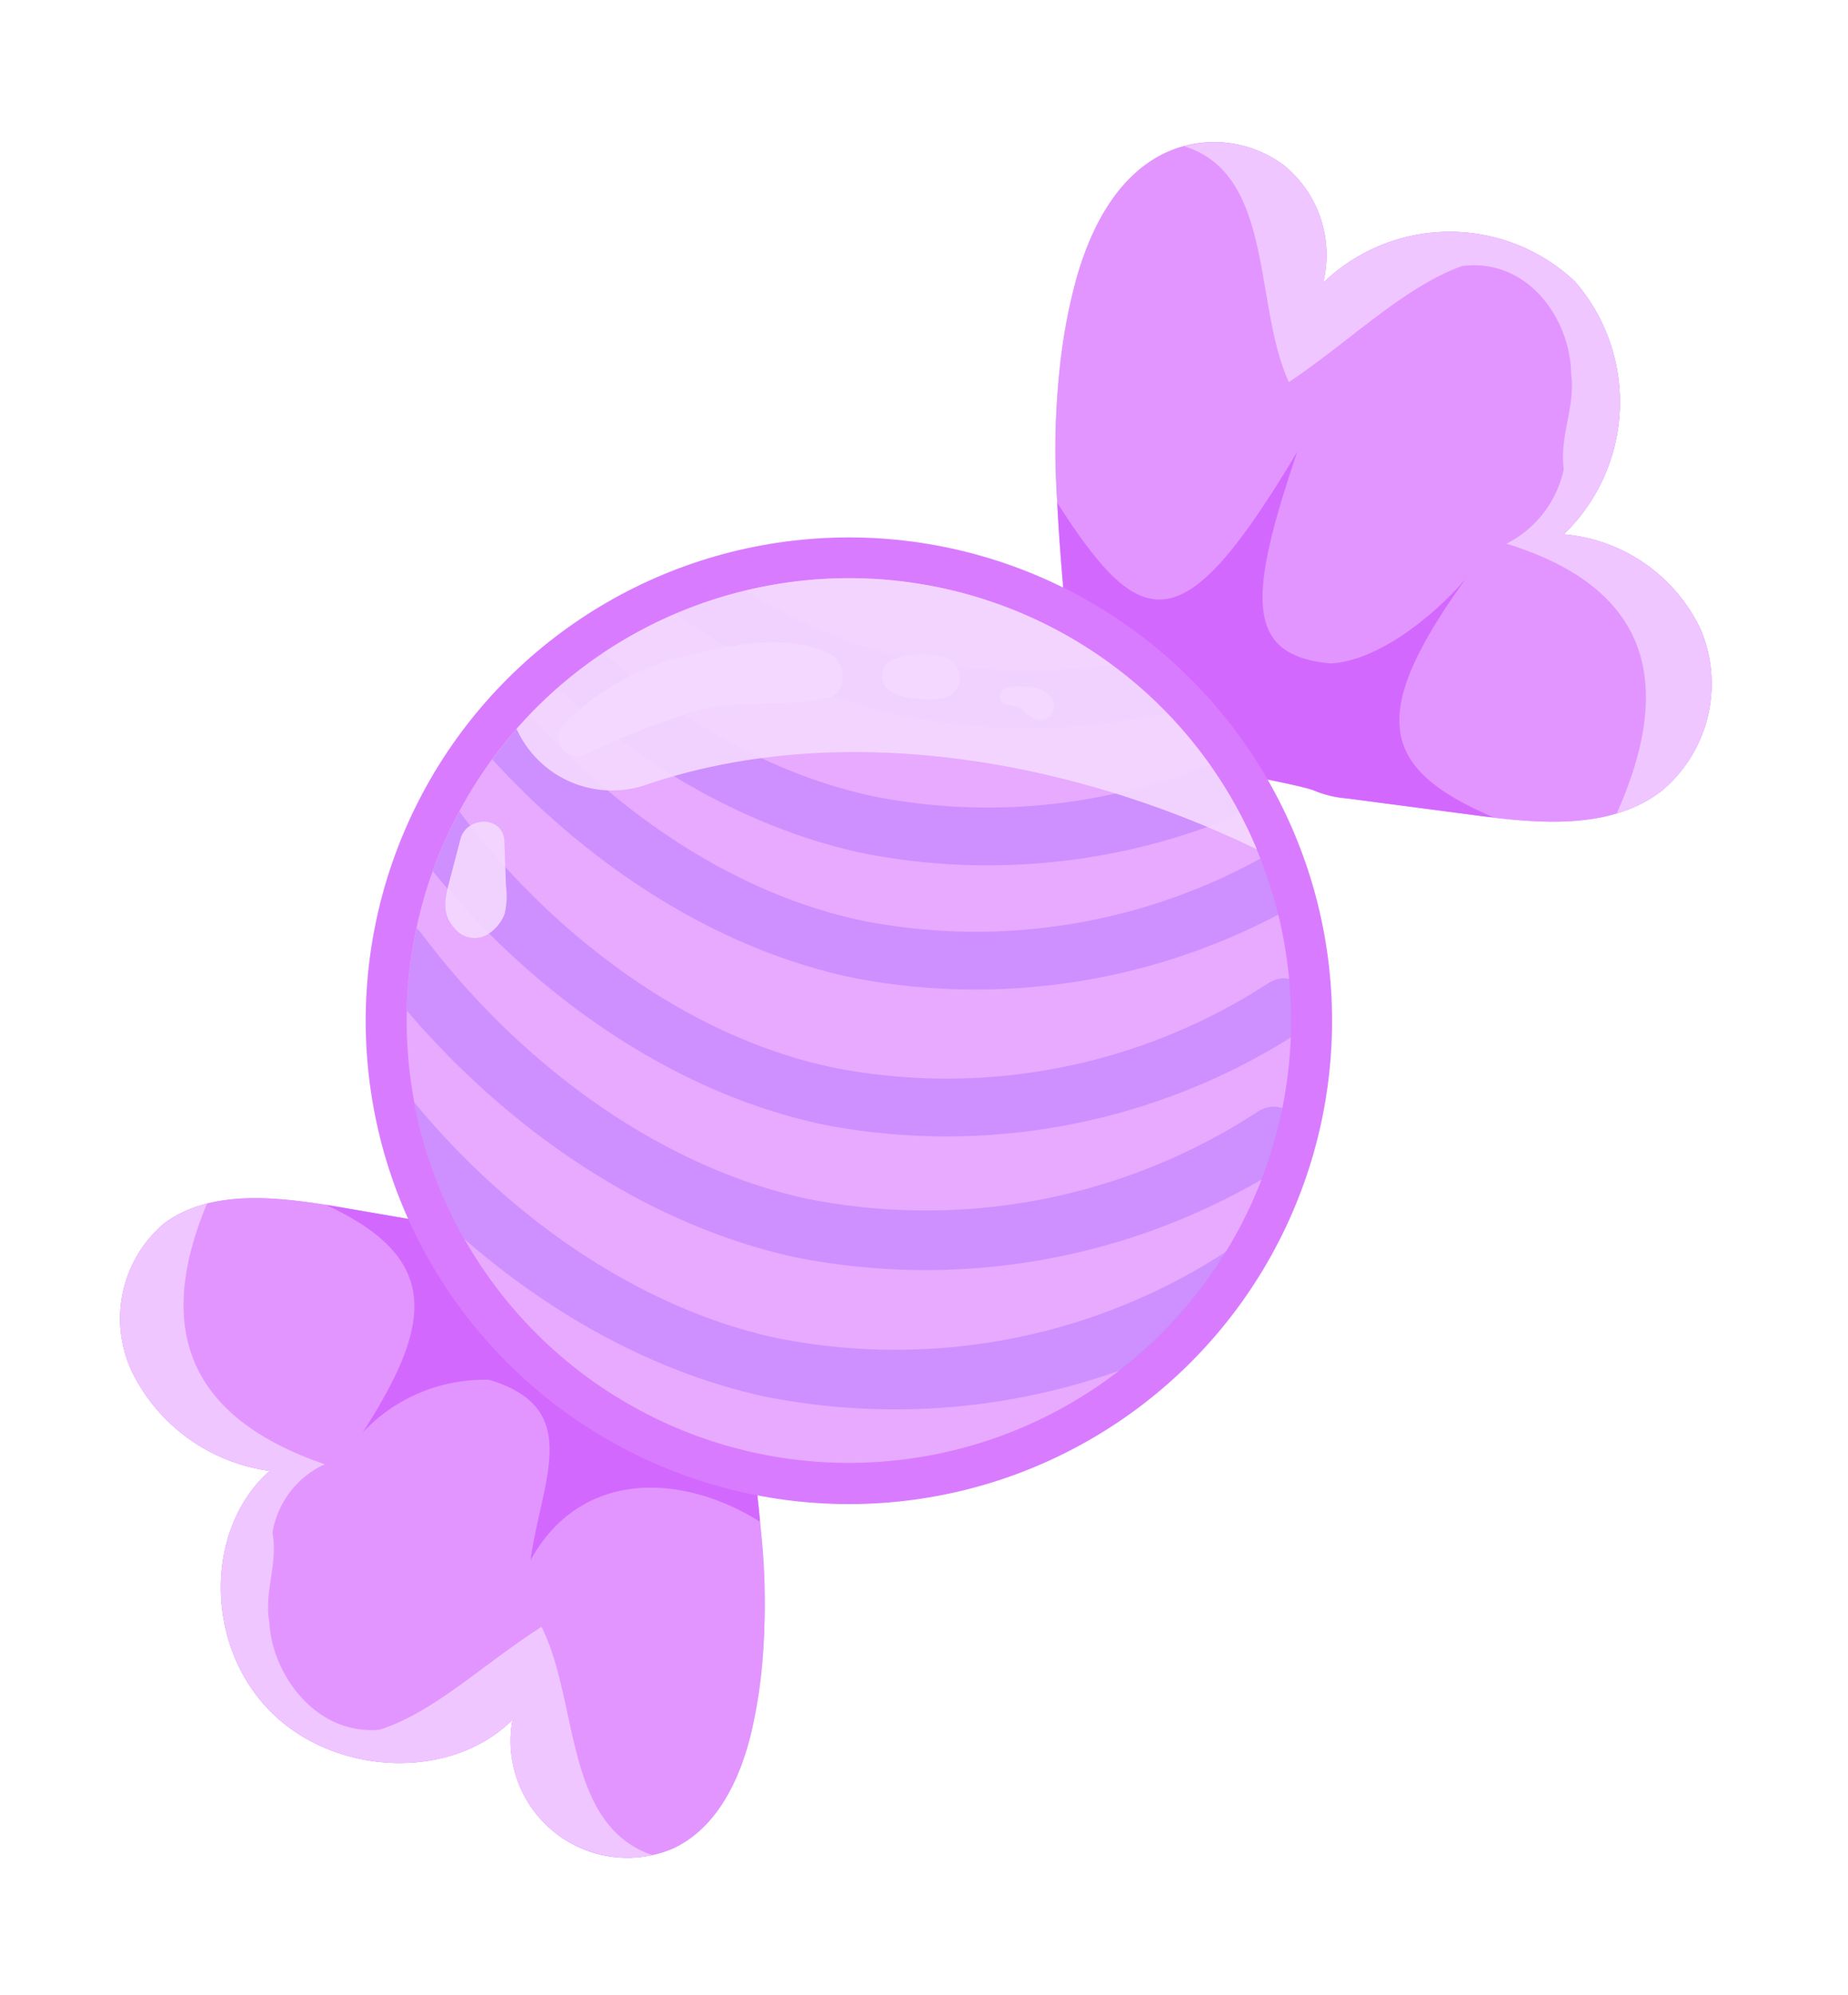 <svg xmlns="http://www.w3.org/2000/svg" xmlns:xlink="http://www.w3.org/1999/xlink" width="77.888" height="84.053" viewBox="0 0 77.888 84.053">
  <defs>
    <clipPath id="clip-path">
      <circle id="Elipse_238" data-name="Elipse 238" cx="18.636" cy="18.636" r="18.636" transform="matrix(0.741, -0.672, 0.672, 0.741, 0, 25.044)" fill="none" opacity="0.62" style="mix-blend-mode: multiply;isolation: isolate"/>
    </clipPath>
  </defs>
  <g id="Grupo_14672" data-name="Grupo 14672" transform="matrix(0.588, 0.809, -0.809, 0.588, 54.489, -4.597)">
    <g id="Grupo_14671" data-name="Grupo 14671" transform="translate(0 0)">
      <g id="Grupo_14655" data-name="Grupo 14655" transform="translate(5.682 0)">
        <path id="Trazado_14877" data-name="Trazado 14877" d="M12.838,25.362c-3.875-2.319-7.8-4.77-10.629-8.331C.83,15.294-.3,13.111.072,10.921A4.89,4.89,0,0,1,3.525,7.082a4.865,4.865,0,0,1,4.9,1.6A7.689,7.689,0,0,1,14.63.057,7.744,7.744,0,0,1,22.958,6.7a7.042,7.042,0,0,1,6.658-2.306,5.88,5.88,0,0,1,4.509,5.3c.083,2.728-1.9,4.994-3.751,6.947l-3.794,4a4.493,4.493,0,0,1-1.044.9c-.756.415-6.809,6.37-6.809,6.37l-5.889-2.544" transform="translate(0 0)" fill="#e295ff"/>
        <path id="Trazado_14878" data-name="Trazado 14878" d="M13.542,13.739c2.547,2.637,4,6.165,7.286,3.489a7.921,7.921,0,0,0,1.223-6.066c1.858,3.469,5.207,4.844,8.826,4.945C32.569,14.278,34.2,12.18,34.125,9.7a5.88,5.88,0,0,0-4.509-5.3A7.042,7.042,0,0,0,22.958,6.7,7.744,7.744,0,0,0,14.63.057a7.688,7.688,0,0,0-6.2,8.621,4.865,4.865,0,0,0-4.9-1.6A4.89,4.89,0,0,0,.072,10.921c-.372,2.19.758,4.373,2.138,6.11a29.518,29.518,0,0,0,7.129,6.155C12.936,21.689,15.5,18.1,13.542,13.739Z" transform="translate(0 0)" fill="#e295ff"/>
        <path id="Trazado_14879" data-name="Trazado 14879" d="M14.3.057A7.688,7.688,0,0,0,8.1,8.678a4.865,4.865,0,0,0-4.9-1.6A4.874,4.874,0,0,0,0,10.029C3.193,7.638,7.122,11.606,10.629,12.3c.12-3.135-.392-6.291.337-8.779,1.361-2.467,4.524-2.363,6.373-1.047,1.241.669,1.826,1.944,3.067,2.613a4.567,4.567,0,0,1,1.121,3.8c5.64-4.227,9.347-1.542,11.923,2.917A5.812,5.812,0,0,0,33.8,9.7a5.88,5.88,0,0,0-4.509-5.3A7.042,7.042,0,0,0,22.628,6.7,7.744,7.744,0,0,0,14.3.057Z" transform="translate(0.33 0)" fill="#efc6ff"/>
        <path id="Trazado_14880" data-name="Trazado 14880" d="M16.2,10.373a4.493,4.493,0,0,0,1.044-.9l3.794-4c.168-.176.336-.356.5-.537C17.108,7.573,14.95,6.808,12.712,0c.554,2.446.506,5.157-.452,6.66C9.828,9.48,7.893,7.784,4.2,2.577c3.683,8.607,2.472,9.844-4.2,9.447,1.151.754,2.326,1.474,3.5,2.176l5.889,2.544S15.442,10.789,16.2,10.373Z" transform="translate(9.339 11.162)" fill="#d368ff"/>
      </g>
      <g id="Grupo_14656" data-name="Grupo 14656" transform="translate(17.445 54.414)">
        <path id="Trazado_14881" data-name="Trazado 14881" d="M21.5,2.22c3.807,2.055,7.66,4.229,10.4,7.447,1.336,1.57,2.416,3.556,2,5.578a4.922,4.922,0,0,1-8.357,2.236c.578,3.611-2.481,7.5-6.348,8.06s-7.794-2.3-8.148-5.942a7.6,7.6,0,0,1-6.671,2.259A5.253,5.253,0,0,1,0,17.071c-.026-2.508,1.99-4.635,3.874-6.469L7.73,6.847A4.7,4.7,0,0,1,8.788,6c.76-.4,6.9-6,6.9-6L21.5,2.22" transform="translate(0 0)" fill="#e295ff"/>
        <path id="Trazado_14882" data-name="Trazado 14882" d="M20.557,8.779c-2.478-2.374-3.848-5.592-7.175-3.061a7.043,7.043,0,0,0-1.341,5.607c-1.777-3.153-5.08-4.35-8.678-4.369C1.643,8.674-.023,10.638,0,12.92a5.253,5.253,0,0,0,4.376,4.788,7.6,7.6,0,0,0,6.671-2.259c.354,3.643,4.281,6.507,8.148,5.942s6.926-4.45,6.348-8.06A4.922,4.922,0,0,0,33.9,11.095c.415-2.022-.665-4.008-2-5.578A27.11,27.11,0,0,0,24.933,0C21.323,1.452,18.7,4.809,20.557,8.779Z" transform="translate(0 4.15)" fill="#e295ff"/>
        <path id="Trazado_14883" data-name="Trazado 14883" d="M19.194,11.345c3.867-.565,6.926-4.45,6.348-8.06a4.916,4.916,0,0,0,4.842,1.368,5.014,5.014,0,0,0,3.24-2.778C30.4,4.141,26.572.571,23.1,0c-.184,2.887.261,5.781-.515,8.085-1.4,2.3-4.548,2.267-6.361,1.094-1.221-.59-1.776-1.751-3-2.341a3.858,3.858,0,0,1-1.037-3.477C6.49,7.366,2.858,4.971.387.921A5.1,5.1,0,0,0,0,2.875,5.253,5.253,0,0,0,4.376,7.662,7.6,7.6,0,0,0,11.047,5.4C11.4,9.046,15.328,11.91,19.194,11.345Z" transform="translate(0 14.196)" fill="#efc6ff"/>
        <path id="Trazado_14884" data-name="Trazado 14884" d="M5.425,6a4.7,4.7,0,0,0-1.057.845L.511,10.6c-.17.166-.34.335-.511.5,4.686-2.611,6.685-.749,8.678,4.369a7.043,7.043,0,0,1,1.341-5.607c3.327-2.531,4.7.687,7.175,3.061-1.859-3.97.766-7.328,4.376-8.779-1.13-.67-2.284-1.308-3.437-1.93L12.328,0S6.185,5.6,5.425,6Z" transform="translate(3.363 0)" fill="#d368ff"/>
      </g>
      <g id="Grupo_14669" data-name="Grupo 14669" transform="translate(0 15.601)">
        <circle id="Elipse_236" data-name="Elipse 236" cx="20.359" cy="20.359" r="20.359" transform="matrix(0.885, -0.466, 0.466, 0.885, 0, 18.988)" fill="#d97bff"/>
        <circle id="Elipse_237" data-name="Elipse 237" cx="18.636" cy="18.636" r="18.636" transform="matrix(1, -0.004, 0.004, 1, 8.786, 8.951)" fill="#e7aaff"/>
        <g id="Grupo_14664" data-name="Grupo 14664" transform="translate(1.18 1.18)" opacity="0.64" style="mix-blend-mode: multiply;isolation: isolate">
          <g id="Grupo_14663" data-name="Grupo 14663" transform="translate(0 0)" clip-path="url(#clip-path)">
            <g id="Grupo_14657" data-name="Grupo 14657" transform="translate(8.31 9.949)">
              <path id="Trazado_14885" data-name="Trazado 14885" d="M1.156,26.92c7.037-.1,14.625-2.372,19.889-7.205A27.349,27.349,0,0,0,29.565,1.2c.092-1.569-2.346-1.6-2.438-.042a24.851,24.851,0,0,1-7.8,16.829c-4.773,4.382-11.761,6.405-18.131,6.5-1.568.023-1.612,2.461-.042,2.438Z" transform="translate(0 0)" fill="#c080ff"/>
            </g>
            <g id="Grupo_14658" data-name="Grupo 14658" transform="translate(4.028 5.315)">
              <path id="Trazado_14886" data-name="Trazado 14886" d="M1.156,26.92c7.037-.1,14.624-2.372,19.889-7.205A27.349,27.349,0,0,0,29.565,1.2c.092-1.57-2.346-1.6-2.438-.042a24.857,24.857,0,0,1-7.8,16.829c-4.773,4.382-11.762,6.405-18.131,6.5-1.568.024-1.612,2.461-.042,2.438Z" transform="translate(0 0)" fill="#c080ff"/>
            </g>
            <g id="Grupo_14659" data-name="Grupo 14659" transform="translate(0.092 1.832)">
              <path id="Trazado_14887" data-name="Trazado 14887" d="M1.156,26.92c7.037-.1,14.624-2.373,19.889-7.205A27.35,27.35,0,0,0,29.565,1.2c.092-1.57-2.346-1.6-2.438-.042a24.857,24.857,0,0,1-7.8,16.829c-4.774,4.382-11.762,6.4-18.132,6.5C-.37,24.5-.414,26.943,1.156,26.92Z" transform="translate(0 0)" fill="#c080ff"/>
            </g>
            <g id="Grupo_14660" data-name="Grupo 14660" transform="translate(-3.591 -2.926)">
              <path id="Trazado_14888" data-name="Trazado 14888" d="M1.156,26.92c7.037-.1,14.625-2.372,19.889-7.205A27.35,27.35,0,0,0,29.565,1.2c.092-1.57-2.346-1.6-2.438-.042a24.852,24.852,0,0,1-7.8,16.829c-4.773,4.382-11.761,6.405-18.131,6.5-1.568.024-1.612,2.461-.042,2.438Z" transform="translate(0 0)" fill="#c080ff"/>
            </g>
            <g id="Grupo_14661" data-name="Grupo 14661" transform="translate(11.539 13.463)">
              <path id="Trazado_14889" data-name="Trazado 14889" d="M1.194,27.8c7.169-.1,14.851-2.386,20.291-7.212A28.166,28.166,0,0,0,30.532,1.235c.1-1.621-2.423-1.657-2.518-.043a25.543,25.543,0,0,1-8.3,17.609C14.765,23.149,7.728,25.19,1.237,25.283c-1.619.023-1.665,2.541-.043,2.518Z" transform="translate(0 0)" fill="#c080ff"/>
            </g>
            <g id="Grupo_14662" data-name="Grupo 14662" transform="translate(15.529 17.955)">
              <path id="Trazado_14890" data-name="Trazado 14890" d="M1.194,27.8c7.169-.1,14.851-2.385,20.291-7.212A28.165,28.165,0,0,0,30.532,1.235c.1-1.621-2.423-1.657-2.518-.044a25.543,25.543,0,0,1-8.3,17.609C14.765,23.148,7.728,25.19,1.237,25.283c-1.619.023-1.665,2.541-.043,2.518Z" transform="translate(0 0)" fill="#c080ff"/>
            </g>
          </g>
        </g>
        <g id="Grupo_14668" data-name="Grupo 14668" transform="translate(10.173 12.619)">
          <g id="Grupo_14665" data-name="Grupo 14665" transform="translate(0 6.372)" opacity="0.94" style="mix-blend-mode: hard-light;isolation: isolate">
            <path id="Trazado_14891" data-name="Trazado 14891" d="M1.7,11.019A33.32,33.32,0,0,1,3.066,5.855C3.77,4.194,5.1,2.913,5.792,1.279,6.154.43,5.052-.268,4.341.1,2.594,1.006,1.573,3.257.89,5.008a10.273,10.273,0,0,0-.7,5.974.786.786,0,0,0,1.506.038Z" transform="translate(0 0)" fill="#f4d8ff"/>
          </g>
          <g id="Grupo_14666" data-name="Grupo 14666" transform="translate(6.094 2.454)" opacity="0.94" style="mix-blend-mode: hard-light;isolation: isolate">
            <path id="Trazado_14892" data-name="Trazado 14892" d="M.928,2.9a2.187,2.187,0,0,0,.927-.654,3.874,3.874,0,0,0,.669-.878A.9.9,0,0,0,1.145.236a3.823,3.823,0,0,0-.7.848A2.247,2.247,0,0,0,0,2.159.754.754,0,0,0,.928,2.9Z" transform="translate(0 0)" fill="#f4d8ff"/>
          </g>
          <g id="Grupo_14667" data-name="Grupo 14667" transform="translate(9.875 0)" opacity="0.94" style="mix-blend-mode: hard-light;isolation: isolate">
            <path id="Trazado_14893" data-name="Trazado 14893" d="M.624,1.679a1.251,1.251,0,0,1,.438-.366,2.217,2.217,0,0,1,.315-.059A1.963,1.963,0,0,0,1.748,1.1.586.586,0,0,0,2.013.371.6.6,0,0,0,1.327.008a1.281,1.281,0,0,0-.82.538,2.716,2.716,0,0,0-.457.662.381.381,0,0,0,.082.485.37.37,0,0,0,.491-.014Z" transform="translate(0)" fill="#f4d8ff"/>
          </g>
        </g>
        <path id="Trazado_14894" data-name="Trazado 14894" d="M11.839,1.288A18.639,18.639,0,0,0,.462,22.752l.042.009a4.417,4.417,0,0,0,5.063-3.017C8.04,11.737,14.865,4.809,22.907.5A18.54,18.54,0,0,0,11.839,1.288Z" transform="translate(8.864 8.865)" fill="#f4d8ff" opacity="0.91" style="mix-blend-mode: hard-light;isolation: isolate"/>
      </g>
      <g id="Grupo_14670" data-name="Grupo 14670" transform="translate(11.472 50.26)" opacity="0.91" style="mix-blend-mode: hard-light;isolation: isolate">
        <path id="Trazado_14895" data-name="Trazado 14895" d="M.216,1.6,1.344,2.977c.464.569.907,1.114,1.727,1.035A1.074,1.074,0,0,0,4.14,2.985a1.737,1.737,0,0,0-.287-1.047A3.358,3.358,0,0,0,2.927,1.2L1.392.166C.476-.454-.425.809.216,1.6Z" transform="translate(0 0)" fill="#f4d8ff"/>
      </g>
    </g>
  </g>
</svg>

